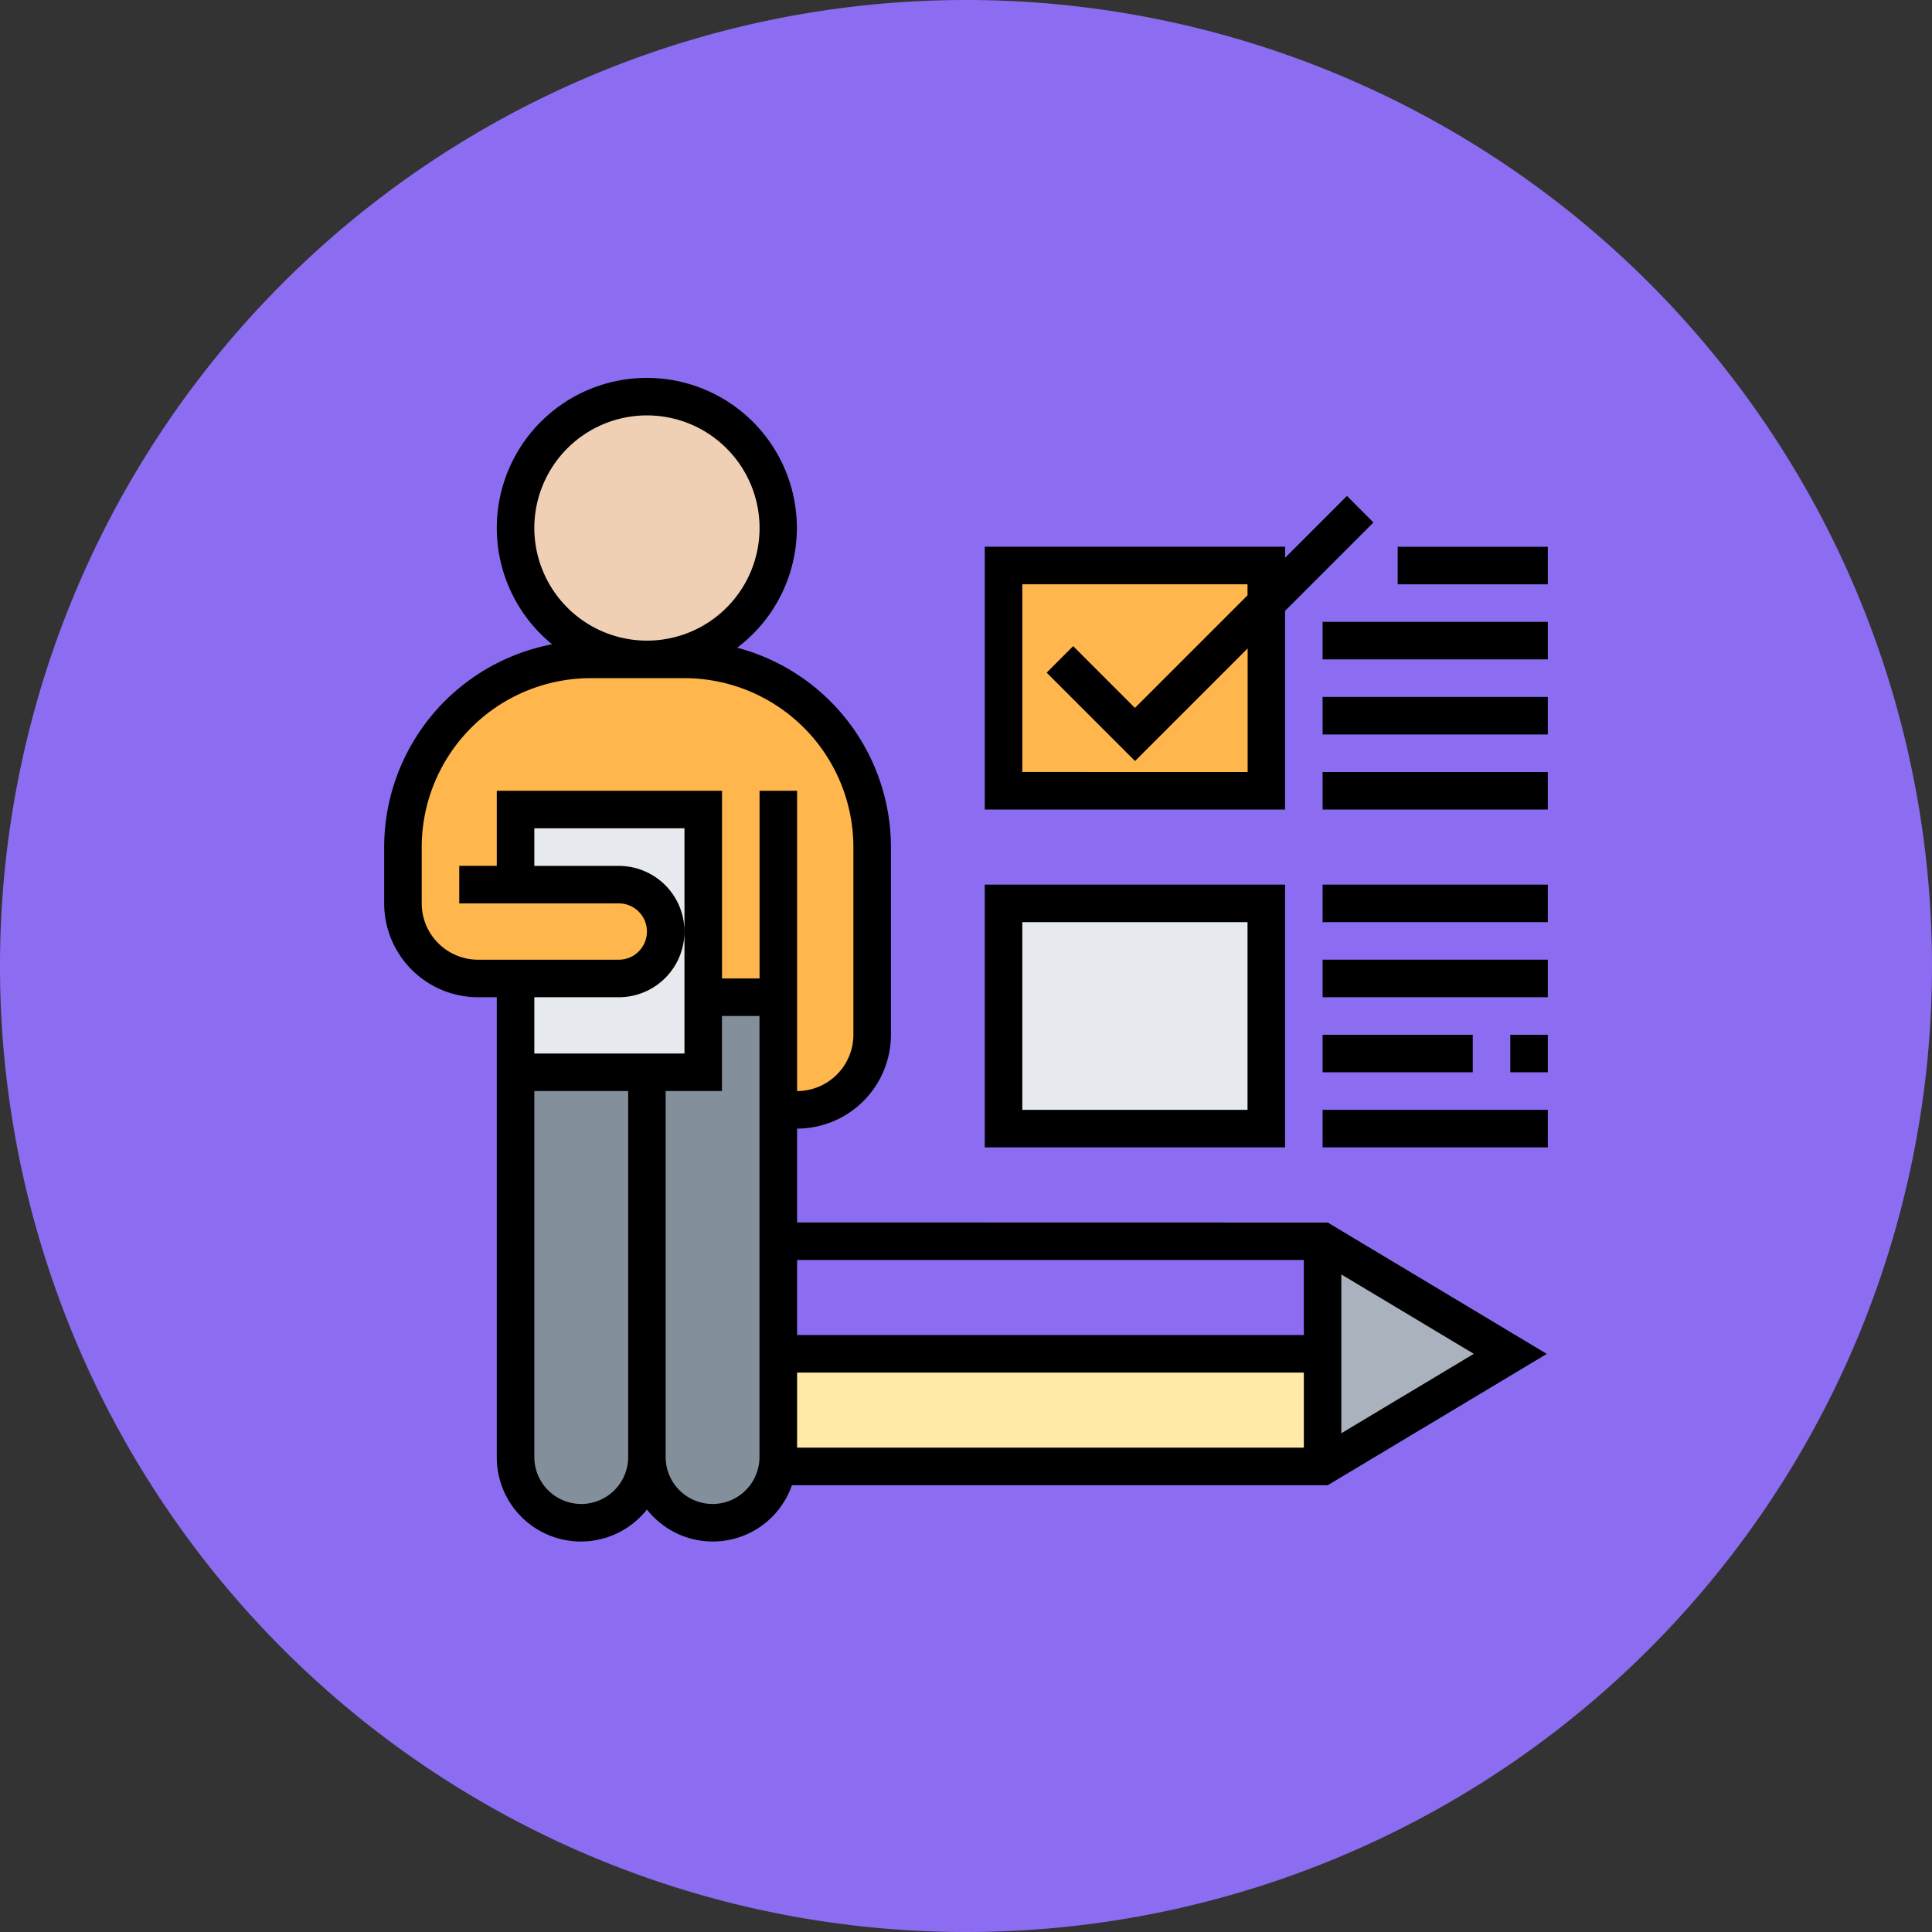 <svg xmlns="http://www.w3.org/2000/svg" width="153" height="153" viewBox="0 0 153 153"><rect x="0" y="0" width="153" height="153" fill="#333333" stroke="none"/><defs><style>.a{fill:#8c6df2;}.b{fill:#ffb74d;}.c{fill:#e6e9ed;}.d{fill:#aab2bd;}.e{fill:#ffeaa7;}.f{fill:#838f9b;}.g{fill:#f0d0b4;}</style></defs><g transform="translate(-881 -5054)"><path class="a" d="M76.5,0A76.5,76.5,0,1,1,0,76.5,76.5,76.5,0,0,1,76.5,0Z" transform="translate(881 5054)"/><g transform="translate(910.424 5082.924)"><path class="b" d="M54.809,13.973V28.836H34V11H54.809Z" transform="translate(16.049 4.863)"/><path class="c" d="M34,29H54.809V46.836H34Z" transform="translate(16.049 13.617)"/><path class="d" d="M65.863,55.918,51,64.836V47Z" transform="translate(24.316 22.371)"/><path class="e" d="M65.123,53v8.918h-43.1L21.96,61.9a3.906,3.906,0,0,0,.059-.728V53Z" transform="translate(10.193 25.289)"/><path class="a" d="M22,47H65.1v8.918H22Z" transform="translate(10.213 22.371)"/><path class="f" d="M18.4,38V68.47a5.208,5.208,0,0,1-5.2,5.2A5.227,5.227,0,0,1,8,68.47V38Z" transform="translate(3.404 17.994)"/><path class="f" d="M25.4,62.24v8.175a3.907,3.907,0,0,1-.059.728A5.2,5.2,0,0,1,15,70.415V39.945h4.459V34H25.4V62.24Z" transform="translate(6.809 16.049)"/><path class="c" d="M22.863,24V44.809H8V37.377h8.175a3.716,3.716,0,0,0,0-7.432H8V24Z" transform="translate(3.404 11.186)"/><path class="b" d="M31.727,42.754H25.781V27.891H10.918v5.945h8.175a3.716,3.716,0,1,1,0,7.432H7.945A5.944,5.944,0,0,1,2,35.322V30.863A14.869,14.869,0,0,1,16.863,16h7.432A14.869,14.869,0,0,1,39.158,30.863V45.727a5.944,5.944,0,0,1-5.945,5.945H31.727Z" transform="translate(0.486 7.295)"/><circle class="g" cx="10.5" cy="10.5" r="10.5" transform="translate(11.152 2.152)"/><path d="M33.7,67.885V60.453a7.44,7.44,0,0,0,7.432-7.432V38.158A16.365,16.365,0,0,0,28.958,22.369,11.882,11.882,0,1,0,14.3,22.1,16.368,16.368,0,0,0,1,38.158v4.459a7.44,7.44,0,0,0,7.432,7.432H9.918V86.464a6.661,6.661,0,0,0,11.891,4.153,6.631,6.631,0,0,0,11.48-1.923H75.728l17.341-10.4-17.341-10.4Zm0,11.891H73.83v5.945H33.7ZM73.83,70.857V76.8H33.7V70.857ZM12.891,12.891a8.918,8.918,0,1,1,8.918,8.918A8.927,8.927,0,0,1,12.891,12.891ZM3.973,42.617V38.158A13.393,13.393,0,0,1,17.35,24.781h7.432A13.393,13.393,0,0,1,38.158,38.158V53.021A4.464,4.464,0,0,1,33.7,57.48V33.7H30.727V48.563H27.754V33.7H9.918v5.945H6.945v2.973H19.579a2.229,2.229,0,0,1,0,4.459H8.432A4.464,4.464,0,0,1,3.973,42.617Zm15.606,7.432a5.2,5.2,0,0,0,0-10.4H12.891V36.672H24.781V54.508H12.891V50.049ZM16.606,90.18a3.721,3.721,0,0,1-3.716-3.716V57.48h7.432V86.464A3.721,3.721,0,0,1,16.606,90.18Zm10.4,0a3.721,3.721,0,0,1-3.716-3.716V57.48h4.459V51.535h2.973V86.464A3.721,3.721,0,0,1,27.011,90.18Zm49.792-5.6V72L87.29,78.289Z"/><path d="M56.781,28H33V48.809H56.781ZM53.809,45.836H35.973V30.973H53.809Z" transform="translate(15.562 13.131)"/><path d="M56.781,16.391l7-7-2.1-2.1-4.894,4.894v-.871H33V32.125H56.781ZM35.973,29.152V14.289H53.809v.871l-8.918,8.918L40,19.184l-2.1,2.1,7,7,8.918-8.918v9.789Z" transform="translate(15.562 3.06)"/><path d="M51,28H68.836v2.973H51Z" transform="translate(24.316 13.131)"/><path d="M51,22H68.836v2.973H51Z" transform="translate(24.316 10.213)"/><path d="M51,18H68.836v2.973H51Z" transform="translate(24.316 8.268)"/><path d="M51,14H68.836v2.973H51Z" transform="translate(24.316 6.322)"/><path d="M55,10H66.891v2.973H55Z" transform="translate(26.262 4.377)"/><path d="M51,32H68.836v2.973H51Z" transform="translate(24.316 15.076)"/><path d="M61,36h2.973v2.973H61Z" transform="translate(29.18 17.021)"/><path d="M51,36H62.891v2.973H51Z" transform="translate(24.316 17.021)"/><path d="M51,40H68.836v2.973H51Z" transform="translate(24.316 18.967)"/></g></g></svg>